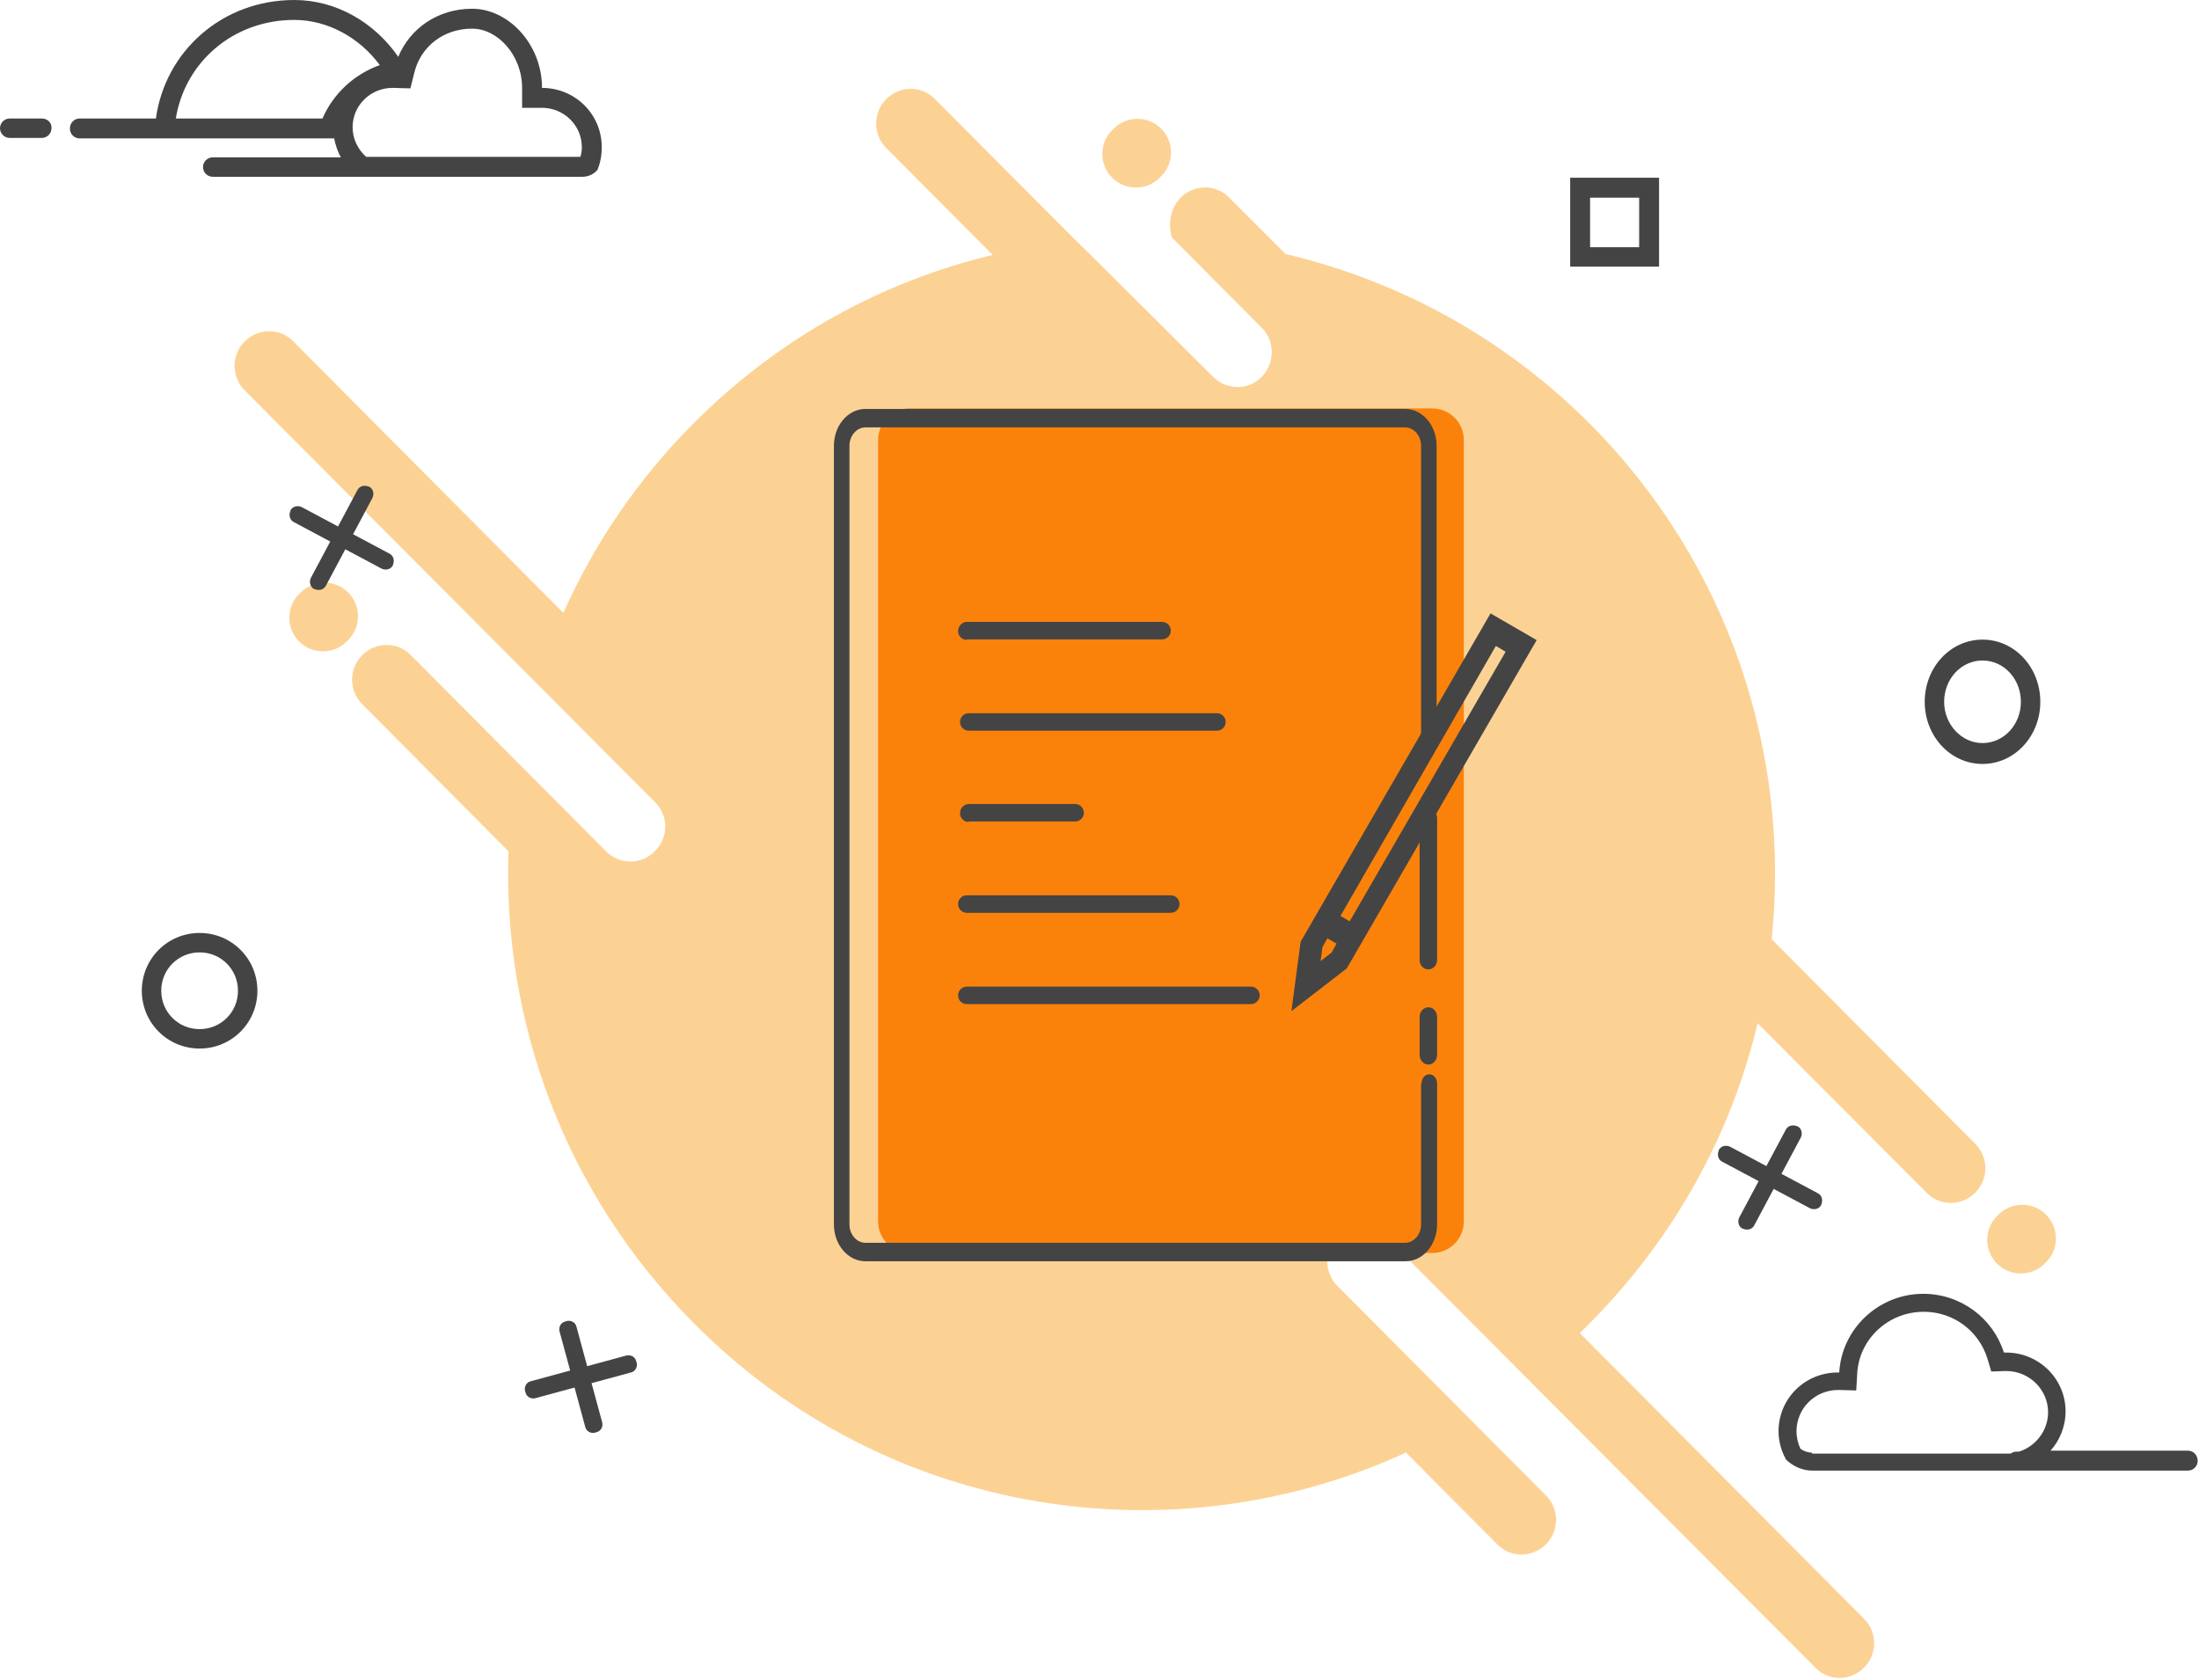 <?xml version="1.0" standalone="no"?><!DOCTYPE svg PUBLIC "-//W3C//DTD SVG 1.1//EN" "http://www.w3.org/Graphics/SVG/1.1/DTD/svg11.dtd"><svg t="1606826300205" class="icon" viewBox="0 0 1340 1024" version="1.1" xmlns="http://www.w3.org/2000/svg" p-id="8373" data-spm-anchor-id="a313x.7781069.0.i62" xmlns:xlink="http://www.w3.org/1999/xlink" width="167.5" height="128"><defs><style type="text/css"></style></defs><path d="M399.218 488.895l-250.081-250.969c-8.287-8.287-8.287-21.605 0-29.891s21.605-8.287 29.595 0l164.55 165.438c18.645-41.729 44.985-81.091 79.316-115.422 52.088-52.384 115.422-86.714 182.308-102.696l-64.814-65.11c-8.287-8.287-8.287-21.605 0-29.891s21.605-8.287 29.595 0l85.827 86.123c0.296 0 28.116 27.82 83.755 83.163 8.287 8.287 21.605 8.287 29.595 0s8.287-21.605 0-29.891l-54.751-55.047c-2.368-7.695-1.184-17.757 5.327-24.268 8.287-8.287 21.605-8.287 29.595 0l34.331 34.331c67.773 15.982 132.291 50.312 185.267 103.288 85.531 85.827 122.525 202.136 110.983 314.303l124.005 124.597c8.287 8.287 8.287 21.605 0 29.891s-21.605 8.287-29.595 0l-102.992-103.288c-15.982 67.182-50.312 130.516-102.4 182.899l-5.919 5.919 173.133 174.021c8.287 8.287 8.287 21.605 0 29.891s-21.605 8.287-29.595 0l-261.623-262.511c-8.287-8.287-21.605-8.287-29.595 0-8.287 8.287-8.287 21.605 0 29.891l126.964 127.556c8.287 8.287 8.287 21.605 0 29.891s-21.605 8.287-29.595 0l-55.639-55.935c-142.354 65.406-316.375 39.362-433.572-78.428-79.316-79.612-116.902-184.379-113.35-287.963l-89.082-89.674c-8.287-8.287-8.287-21.605 0-29.891s21.605-8.287 29.595 0l118.973 119.565c8.287 8.287 21.605 8.287 29.595 0 8.583-8.287 8.583-21.605 0.296-29.891z m847.612 251.265c7.991 7.991 7.991 21.013 0 29.003l-0.888 0.888c-7.991 7.991-21.013 7.991-29.003 0-7.991-7.991-7.991-21.013 0-29.003l0.888-0.888c7.991-7.991 21.013-7.991 29.003 0z m-1034.654-379.117c7.991 7.991 7.991 21.013 0 29.003l-0.888 0.888c-7.991 7.991-21.013 7.991-29.003 0-7.991-7.991-7.991-21.013 0-29.003l0.888-0.888c8.287-7.991 21.013-7.991 29.003 0z m495.427-282.636c7.991 7.991 7.991 21.013 0 29.003l-0.888 0.888c-7.991 7.991-21.013 7.991-29.003 0-7.991-7.991-7.991-21.013 0-29.003l0.888-0.888c7.991-7.991 21.013-7.991 29.003 0z" fill="#fcd294" p-id="8374" data-spm-anchor-id="a313x.7781069.0.i58" class=""></path><path d="M1076.384 710.585l11.838-22.197c1.184-2.368 4.143-3.255 6.807-2.072h0.296c2.368 1.184 3.255 4.143 2.072 6.807l-11.838 22.197 22.197 11.838c2.368 1.184 3.255 4.143 2.072 6.807v0.296c-1.184 2.368-4.143 3.255-6.807 2.072l-22.197-11.838-11.838 22.197c-1.184 2.368-4.143 3.255-6.807 2.072h-0.296c-2.368-1.184-3.255-4.143-2.072-6.807l11.838-22.197-22.197-11.838c-2.368-1.184-3.255-4.143-2.072-6.807v-0.296c1.184-2.368 4.143-3.255 6.807-2.072l22.197 11.838zM205.984 320.814l11.838-22.197c1.184-2.368 4.143-3.255 6.807-2.072h0.296c2.368 1.184 3.255 4.143 2.072 6.807l-11.838 22.197 22.197 11.838c2.368 1.184 3.255 4.143 2.072 6.807v0.296c-1.184 2.368-4.143 3.255-6.807 2.072l-22.197-11.838-11.838 22.197c-1.184 2.368-4.143 3.255-6.807 2.072h-0.296c-2.368-1.184-3.255-4.143-2.072-6.807l11.838-22.197-22.197-11.838c-2.368-1.184-3.255-4.143-2.072-6.807v-0.296c1.184-2.368 4.143-3.255 6.807-2.072l22.197 11.838zM347.45 835.182l-6.511-23.972c-0.592-2.664 0.888-5.327 3.551-5.919l0.888-0.296c2.664-0.592 5.327 0.888 5.919 3.551l6.511 23.972 23.972-6.511c2.664-0.592 5.327 0.888 5.919 3.551l0.296 0.888c0.592 2.664-0.888 5.327-3.551 5.919l-23.972 6.511 6.511 23.972c0.592 2.664-0.888 5.327-3.551 5.919l-0.888 0.296c-2.664 0.592-5.327-0.888-5.919-3.551l-6.511-23.972-23.972 6.511c-2.664 0.592-5.327-0.888-5.919-3.551l-0.296-0.888c-0.592-2.664 0.888-5.327 3.551-5.919l23.972-6.511zM121.637 627.126c13.022 0 23.38-10.358 23.38-23.38s-10.358-23.38-23.38-23.38-23.38 10.358-23.38 23.38 10.358 23.38 23.38 23.38z m0 11.838c-19.533 0-35.218-15.686-35.218-35.218s15.686-35.218 35.218-35.218S156.855 584.213 156.855 603.746s-15.686 35.218-35.218 35.218zM1208.083 452.809c13.022 0 23.38-11.246 23.38-25.156s-10.358-25.156-23.38-25.156-23.38 11.246-23.38 25.156 10.654 25.156 23.38 25.156z m0 12.726c-19.533 0-35.218-16.869-35.218-37.882 0-21.013 15.686-37.882 35.218-37.882 19.533 0 35.218 16.869 35.218 37.882 0 21.013-15.686 37.882-35.218 37.882zM968.953 120.453v30.187h29.891V120.453h-29.891z m-12.134-12.134h54.16v54.16h-54.16V108.319z" fill="#444444" p-id="8375" data-spm-anchor-id="a313x.7781069.0.i64" class="selected"></path><path d="M554.321 248.897h318.446c10.654 0 19.237 8.583 19.237 19.237v476.19c0 10.654-8.583 19.237-19.237 19.237H554.321c-10.654 0-19.237-8.583-19.237-19.237V268.134c0-10.654 8.583-19.237 19.237-19.237z" fill="#fa820b" p-id="8376" data-spm-anchor-id="a313x.7781069.0.i61" class=""></path><path d="M865.073 498.682c0-2.96 2.368-5.623 5.327-5.623s5.327 2.368 5.327 5.623v86.418c0 2.96-2.368 5.623-5.327 5.623s-5.327-2.368-5.327-5.623v-86.418z m0 121.045c0-3.255 2.368-5.919 5.327-5.919s5.327 2.664 5.327 5.919v23.084c0 3.255-2.368 5.919-5.327 5.919s-5.327-2.664-5.327-5.919v-23.084z m1.184 40.546c0-3.255 2.072-5.623 4.735-5.623 2.664 0 4.735 2.664 4.735 5.623v85.827c0 12.43-8.583 22.492-19.237 22.492H527.39c-10.654 0-19.237-10.062-19.237-22.492V271.686c0-12.43 8.583-22.492 19.237-22.492h328.805c10.654 0 19.237 10.062 19.237 22.492v177.868c0 3.255-2.072 5.623-4.735 5.623-2.664 0-4.735-2.664-4.735-5.623V271.686c0-6.215-4.439-11.246-9.766-11.246H527.39c-5.327 0-9.766 5.031-9.766 11.246v474.414c0 6.215 4.439 11.246 9.766 11.246h328.805c5.327 0 9.766-5.031 9.766-11.246v-85.827z" fill="#444444" p-id="8377"></path><path d="M822.455 561.424l95.001-164.254-5.919-3.551-94.705 164.55 5.623 3.255z m-7.991 13.614l-5.623-3.255-2.96 5.327-1.184 8.583 6.807-5.327 2.96-5.327z m-27.524 41.138l5.623-42.321 115.718-200.065 28.116 16.277-115.718 200.065-33.739 26.044zM1333.272 884.014h-83.755c5.623-6.215 9.175-14.798 9.175-23.972 0-19.829-16.277-35.81-36.106-35.81h-1.48c-6.511-20.717-26.044-35.81-49.128-35.81-27.228 0-49.72 21.309-51.2 47.945h-0.888c-20.125 0-36.106 15.982-36.106 35.81 0 6.215 1.776 12.43 4.735 17.461 4.143 3.847 9.766 6.511 15.686 6.511h229.068c3.255 0 5.919-2.664 5.919-5.919s-2.368-6.215-5.919-6.215z m-229.068 1.184c-2.664 0-5.031-0.888-7.103-2.368-1.48-3.255-2.368-6.807-2.368-10.654 0-13.91 11.246-25.156 25.452-25.156h0.592l10.358 0.296 0.592-10.358c1.184-21.013 18.941-37.586 40.546-37.586 18.053 0 33.443 11.542 38.77 28.412l2.368 7.991 8.287-0.296h0.888c13.91 0 25.452 11.246 25.452 25.156 0 10.95-7.399 20.717-17.757 23.972h-1.48c-1.184 0-2.368 0.296-3.551 1.184h-121.045zM25.452 72.213H5.919c-3.255 0-5.919 2.664-5.919 5.919s2.664 5.919 5.919 5.919h19.533c3.255 0 5.919-2.664 5.919-5.919 0.296-3.255-2.368-5.919-5.919-5.919zM330.284 53.568c0-26.636-20.421-48.24-42.617-48.24-21.013 0-37.882 12.134-44.985 29.299C228.18 13.614 204.8 0 179.348 0 135.251 0 100.624 31.371 95.001 72.213H48.536c-3.255 0-5.919 2.664-5.919 5.919v0.296c0 3.255 2.664 5.919 5.919 5.919h155.08c0.888 4.143 2.072 7.991 4.143 11.542H129.628c-3.255 0-5.919 2.664-5.919 5.919s2.664 5.919 5.919 5.919h225.221c3.551 0 6.807-1.48 9.175-4.143 1.776-4.143 2.664-8.879 2.664-13.91 0-20.125-16.277-36.106-36.402-36.106z m-196.513 18.645h-26.636C112.758 37.586 142.354 12.134 179.348 12.134c20.125 0 39.658 10.654 52.088 27.524-15.686 5.623-28.412 17.461-34.923 32.555H133.771z m219.894 23.38H223.149c-5.031-4.439-8.287-10.95-8.287-18.053 0-13.318 10.95-23.972 24.268-23.972h0.888l10.062 0.296 2.368-9.471c3.847-15.982 17.757-26.932 35.218-26.932 15.686 0 30.483 16.277 30.483 36.106v12.134h12.134c13.318 0 24.268 10.654 24.268 23.972 0 2.072-0.296 4.143-0.888 5.919z" fill="#444444" p-id="8378" data-spm-anchor-id="a313x.7781069.0.i63" class="selected"></path><path d="M589.146 389.919c-2.96 0-5.327-2.368-5.327-5.327s2.368-5.623 5.327-5.623h118.973c2.96 0 5.327 2.368 5.327 5.327s-2.368 5.327-5.327 5.327h-118.973zM590.33 445.262c-2.96 0-5.327-2.368-5.327-5.327s2.368-5.327 5.327-5.327h151.232c2.96 0 5.327 2.368 5.327 5.327s-2.368 5.327-5.327 5.327h-151.232zM590.33 500.902c-2.96 0-5.327-2.368-5.327-5.327s2.368-5.623 5.327-5.623h64.814c2.96 0 5.327 2.368 5.327 5.327s-2.368 5.327-5.327 5.327h-64.814zM589.146 556.245c-2.96 0-5.327-2.368-5.327-5.327s2.368-5.327 5.327-5.327h124.301c2.96 0 5.327 2.368 5.327 5.327s-2.368 5.327-5.327 5.327h-124.301zM589.146 611.884c-2.96 0-5.327-2.368-5.327-5.327s2.368-5.327 5.327-5.327h173.133c2.96 0 5.327 2.368 5.327 5.327s-2.368 5.327-5.327 5.327h-173.133z" fill="#444444" p-id="8379" data-spm-anchor-id="a313x.7781069.0.i60" class=""></path></svg>